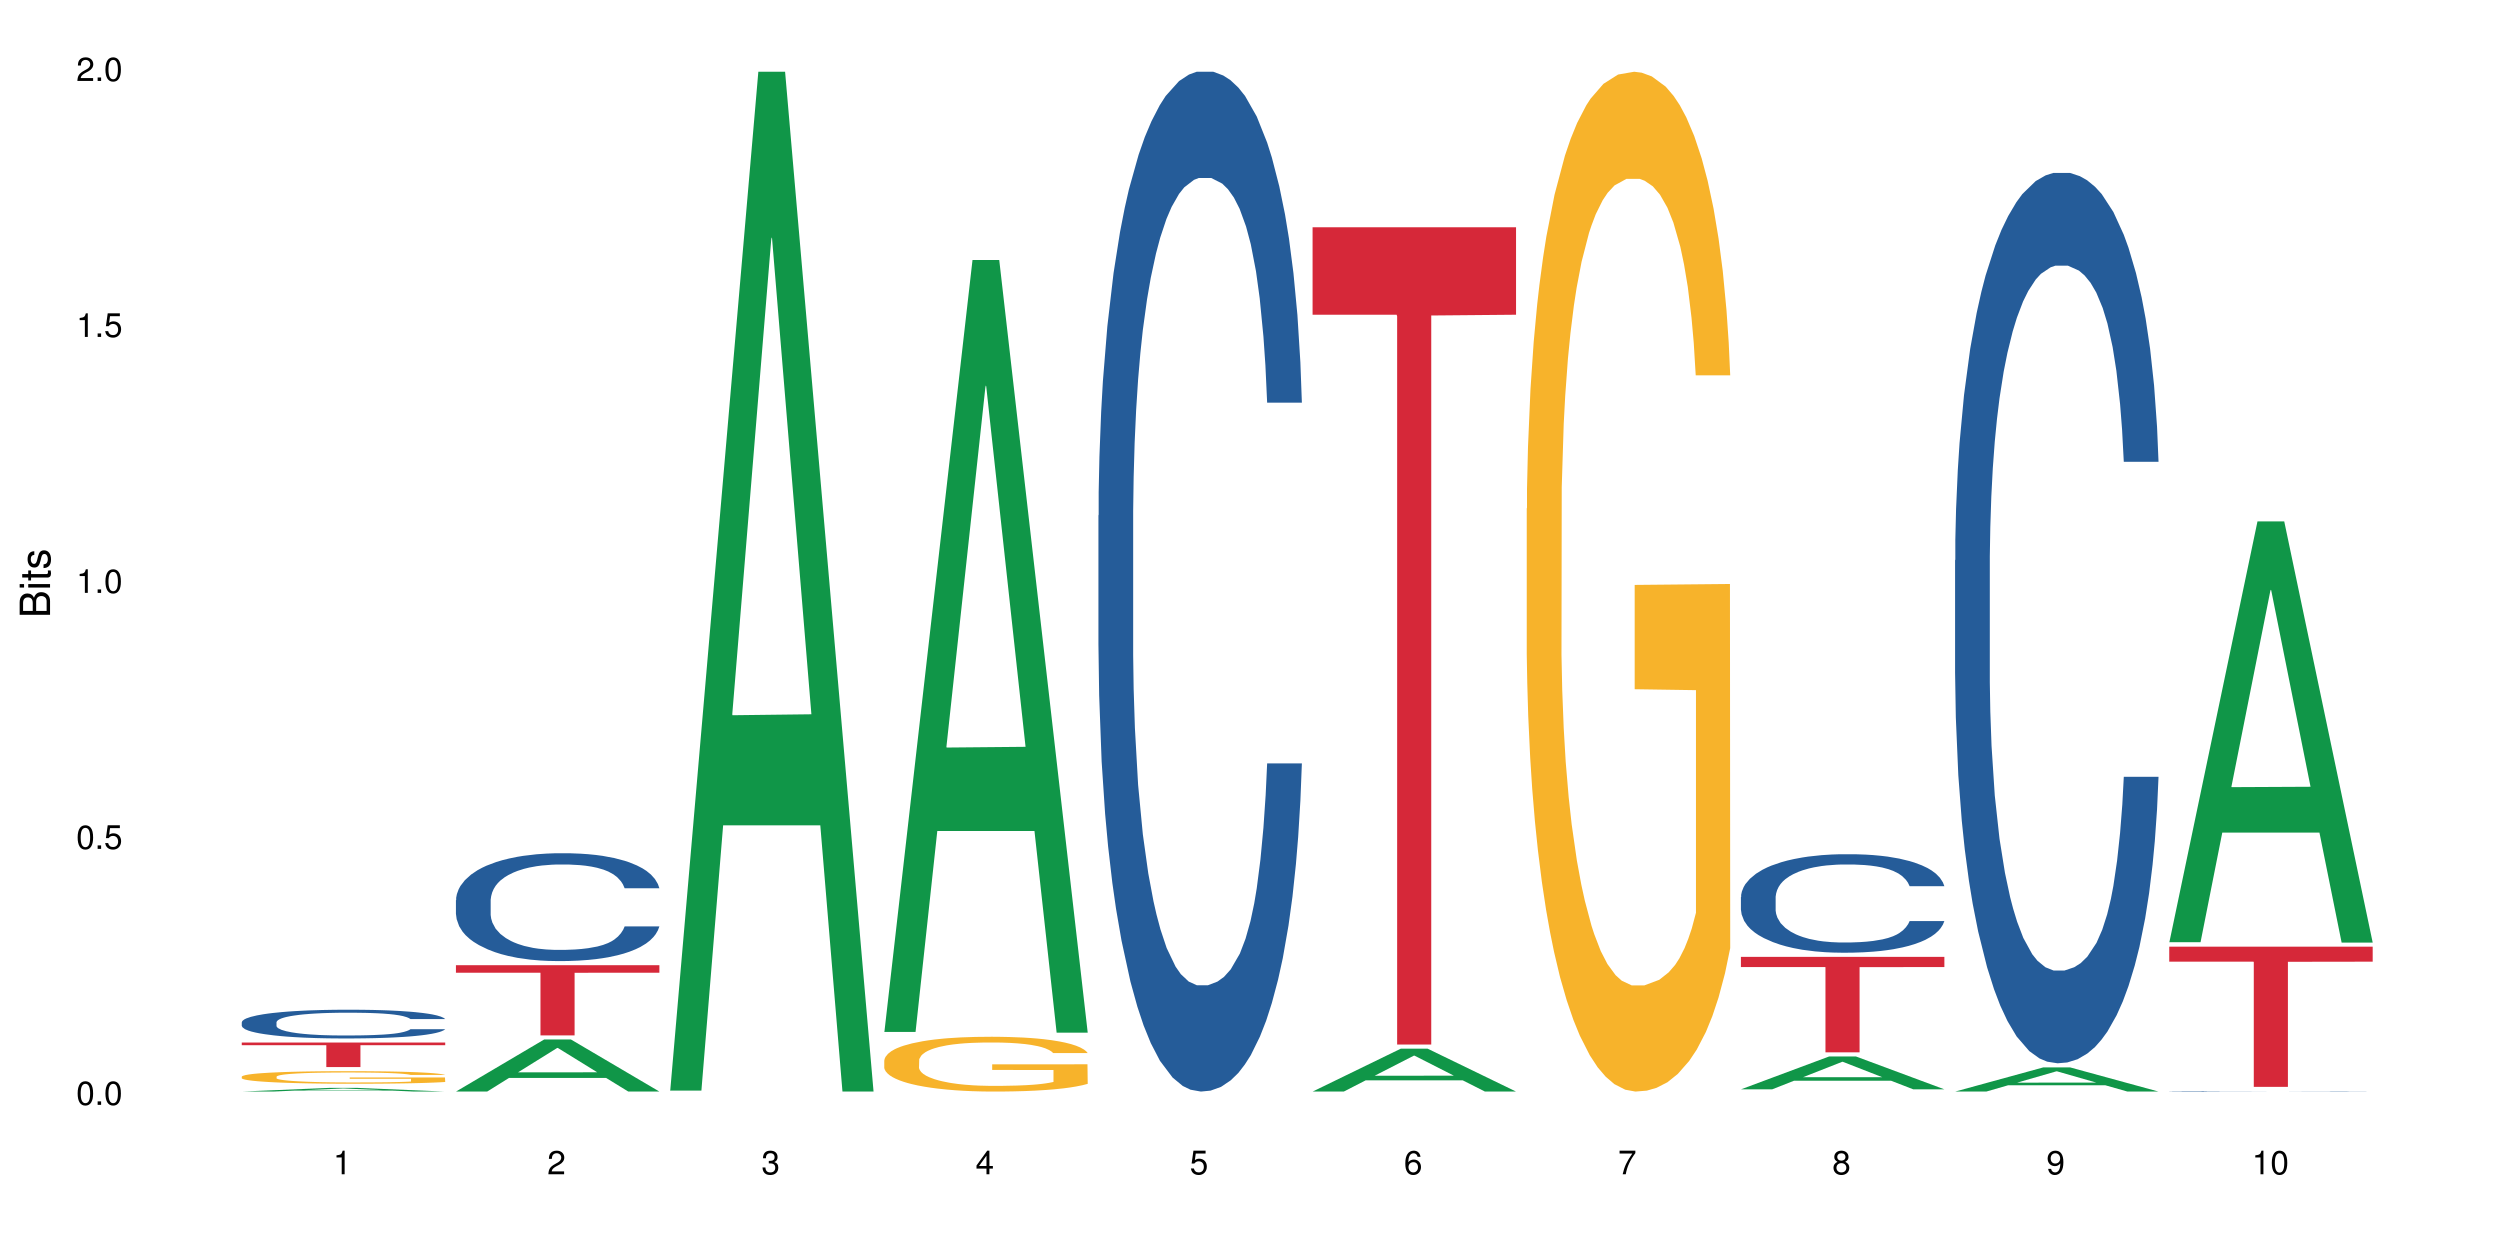 <?xml version="1.0" encoding="UTF-8"?>
<svg xmlns="http://www.w3.org/2000/svg" xmlns:xlink="http://www.w3.org/1999/xlink" width="720pt" height="360pt" viewBox="0 0 720 360" version="1.1">
<defs>
<g>
<symbol overflow="visible" id="glyph0-0">
<path style="stroke:none;" d=""/>
</symbol>
<symbol overflow="visible" id="glyph0-1">
<path style="stroke:none;" d="M 2.641 -6.797 C 2 -6.797 1.422 -6.531 1.078 -6.047 C 0.641 -5.453 0.406 -4.547 0.406 -3.297 C 0.406 -1 1.188 0.219 2.641 0.219 C 4.078 0.219 4.859 -1 4.859 -3.234 C 4.859 -4.562 4.656 -5.438 4.203 -6.047 C 3.844 -6.531 3.281 -6.797 2.641 -6.797 Z M 2.641 -6.047 C 3.547 -6.047 4 -5.125 4 -3.312 C 4 -1.375 3.562 -0.484 2.625 -0.484 C 1.734 -0.484 1.281 -1.422 1.281 -3.281 C 1.281 -5.141 1.734 -6.047 2.641 -6.047 Z M 2.641 -6.047 "/>
</symbol>
<symbol overflow="visible" id="glyph0-2">
<path style="stroke:none;" d="M 1.828 -1 L 0.828 -1 L 0.828 0 L 1.828 0 Z M 1.828 -1 "/>
</symbol>
<symbol overflow="visible" id="glyph0-3">
<path style="stroke:none;" d="M 4.562 -6.797 L 1.062 -6.797 L 0.547 -3.094 L 1.328 -3.094 C 1.719 -3.562 2.047 -3.734 2.578 -3.734 C 3.484 -3.734 4.062 -3.109 4.062 -2.094 C 4.062 -1.125 3.484 -0.531 2.578 -0.531 C 1.828 -0.531 1.375 -0.906 1.188 -1.672 L 0.328 -1.672 C 0.453 -1.109 0.547 -0.844 0.75 -0.594 C 1.125 -0.078 1.828 0.219 2.594 0.219 C 3.969 0.219 4.922 -0.781 4.922 -2.219 C 4.922 -3.562 4.031 -4.484 2.719 -4.484 C 2.25 -4.484 1.859 -4.359 1.469 -4.062 L 1.734 -5.969 L 4.562 -5.969 Z M 4.562 -6.797 "/>
</symbol>
<symbol overflow="visible" id="glyph0-4">
<path style="stroke:none;" d="M 2.484 -4.844 L 2.484 0 L 3.328 0 L 3.328 -6.797 L 2.766 -6.797 C 2.469 -5.75 2.281 -5.609 0.984 -5.453 L 0.984 -4.844 Z M 2.484 -4.844 "/>
</symbol>
<symbol overflow="visible" id="glyph0-5">
<path style="stroke:none;" d="M 4.859 -0.828 L 1.281 -0.828 C 1.359 -1.391 1.672 -1.75 2.5 -2.234 L 3.469 -2.75 C 4.406 -3.266 4.906 -3.969 4.906 -4.812 C 4.906 -5.375 4.672 -5.906 4.266 -6.266 C 3.859 -6.625 3.375 -6.797 2.719 -6.797 C 1.859 -6.797 1.219 -6.5 0.844 -5.922 C 0.609 -5.562 0.5 -5.125 0.484 -4.438 L 1.328 -4.438 C 1.359 -4.906 1.406 -5.188 1.531 -5.406 C 1.75 -5.812 2.188 -6.062 2.703 -6.062 C 3.469 -6.062 4.031 -5.516 4.031 -4.781 C 4.031 -4.25 3.719 -3.797 3.125 -3.438 L 2.234 -2.938 C 0.812 -2.141 0.406 -1.5 0.328 0 L 4.859 0 Z M 4.859 -0.828 "/>
</symbol>
<symbol overflow="visible" id="glyph0-6">
<path style="stroke:none;" d="M 2.125 -3.125 L 2.578 -3.125 C 3.516 -3.125 3.984 -2.703 3.984 -1.891 C 3.984 -1.031 3.469 -0.531 2.578 -0.531 C 1.656 -0.531 1.203 -0.984 1.156 -1.969 L 0.312 -1.969 C 0.344 -1.422 0.438 -1.078 0.609 -0.766 C 0.953 -0.109 1.625 0.219 2.547 0.219 C 3.953 0.219 4.859 -0.609 4.859 -1.906 C 4.859 -2.766 4.516 -3.25 3.703 -3.516 C 4.344 -3.766 4.656 -4.25 4.656 -4.938 C 4.656 -6.109 3.875 -6.797 2.578 -6.797 C 1.203 -6.797 0.484 -6.047 0.453 -4.609 L 1.297 -4.609 C 1.312 -5.016 1.344 -5.25 1.453 -5.453 C 1.641 -5.828 2.062 -6.062 2.594 -6.062 C 3.344 -6.062 3.797 -5.625 3.797 -4.906 C 3.797 -4.422 3.609 -4.141 3.25 -3.984 C 3.016 -3.891 2.719 -3.844 2.125 -3.844 Z M 2.125 -3.125 "/>
</symbol>
<symbol overflow="visible" id="glyph0-7">
<path style="stroke:none;" d="M 3.141 -1.625 L 3.141 0 L 3.984 0 L 3.984 -1.625 L 4.984 -1.625 L 4.984 -2.391 L 3.984 -2.391 L 3.984 -6.797 L 3.359 -6.797 L 0.266 -2.516 L 0.266 -1.625 Z M 3.141 -2.391 L 1 -2.391 L 3.141 -5.359 Z M 3.141 -2.391 "/>
</symbol>
<symbol overflow="visible" id="glyph0-8">
<path style="stroke:none;" d="M 4.781 -5.031 C 4.609 -6.141 3.891 -6.797 2.844 -6.797 C 2.094 -6.797 1.422 -6.438 1.031 -5.828 C 0.609 -5.172 0.406 -4.344 0.406 -3.094 C 0.406 -1.953 0.578 -1.234 0.984 -0.625 C 1.359 -0.078 1.953 0.219 2.703 0.219 C 3.984 0.219 4.922 -0.734 4.922 -2.078 C 4.922 -3.344 4.062 -4.234 2.844 -4.234 C 2.172 -4.234 1.641 -3.969 1.281 -3.469 C 1.281 -5.125 1.828 -6.047 2.797 -6.047 C 3.391 -6.047 3.797 -5.672 3.938 -5.031 Z M 2.734 -3.484 C 3.547 -3.484 4.062 -2.922 4.062 -2 C 4.062 -1.156 3.484 -0.531 2.703 -0.531 C 1.922 -0.531 1.328 -1.188 1.328 -2.047 C 1.328 -2.891 1.906 -3.484 2.734 -3.484 Z M 2.734 -3.484 "/>
</symbol>
<symbol overflow="visible" id="glyph0-9">
<path style="stroke:none;" d="M 4.984 -6.797 L 0.438 -6.797 L 0.438 -5.969 L 4.109 -5.969 C 2.5 -3.656 1.828 -2.234 1.328 0 L 2.219 0 C 2.594 -2.172 3.453 -4.047 4.984 -6.094 Z M 4.984 -6.797 "/>
</symbol>
<symbol overflow="visible" id="glyph0-10">
<path style="stroke:none;" d="M 3.75 -3.578 C 4.453 -4 4.688 -4.344 4.688 -4.984 C 4.688 -6.047 3.844 -6.797 2.641 -6.797 C 1.438 -6.797 0.594 -6.047 0.594 -4.984 C 0.594 -4.359 0.828 -4.016 1.516 -3.578 C 0.734 -3.203 0.359 -2.641 0.359 -1.891 C 0.359 -0.641 1.297 0.219 2.641 0.219 C 3.984 0.219 4.922 -0.641 4.922 -1.875 C 4.922 -2.641 4.531 -3.203 3.75 -3.578 Z M 2.641 -6.047 C 3.359 -6.047 3.812 -5.625 3.812 -4.969 C 3.812 -4.344 3.344 -3.922 2.641 -3.922 C 1.922 -3.922 1.453 -4.344 1.453 -4.984 C 1.453 -5.625 1.922 -6.047 2.641 -6.047 Z M 2.641 -3.203 C 3.484 -3.203 4.062 -2.672 4.062 -1.875 C 4.062 -1.062 3.484 -0.531 2.625 -0.531 C 1.797 -0.531 1.219 -1.078 1.219 -1.875 C 1.219 -2.672 1.797 -3.203 2.641 -3.203 Z M 2.641 -3.203 "/>
</symbol>
<symbol overflow="visible" id="glyph0-11">
<path style="stroke:none;" d="M 0.516 -1.547 C 0.672 -0.438 1.406 0.219 2.438 0.219 C 3.188 0.219 3.859 -0.141 4.266 -0.75 C 4.688 -1.406 4.891 -2.25 4.891 -3.484 C 4.891 -4.625 4.703 -5.359 4.312 -5.953 C 3.938 -6.5 3.344 -6.797 2.594 -6.797 C 1.297 -6.797 0.359 -5.844 0.359 -4.516 C 0.359 -3.25 1.234 -2.344 2.453 -2.344 C 3.094 -2.344 3.562 -2.578 4.016 -3.109 C 4 -1.453 3.469 -0.531 2.5 -0.531 C 1.906 -0.531 1.484 -0.906 1.359 -1.547 Z M 2.578 -6.062 C 3.375 -6.062 3.969 -5.406 3.969 -4.531 C 3.969 -3.688 3.375 -3.094 2.547 -3.094 C 1.734 -3.094 1.234 -3.672 1.234 -4.578 C 1.234 -5.438 1.797 -6.062 2.578 -6.062 Z M 2.578 -6.062 "/>
</symbol>
<symbol overflow="visible" id="glyph1-0">
<path style="stroke:none;" d=""/>
</symbol>
<symbol overflow="visible" id="glyph1-1">
<path style="stroke:none;" d="M 0 -0.953 L 0 -4.891 C 0 -5.719 -0.234 -6.344 -0.734 -6.797 C -1.188 -7.234 -1.812 -7.469 -2.5 -7.469 C -3.547 -7.469 -4.188 -7 -4.625 -5.875 C -4.984 -6.672 -5.641 -7.094 -6.531 -7.094 C -7.156 -7.094 -7.734 -6.859 -8.141 -6.391 C -8.562 -5.938 -8.75 -5.344 -8.75 -4.5 L -8.75 -0.953 Z M -4.984 -2.062 L -7.766 -2.062 L -7.766 -4.219 C -7.766 -4.844 -7.688 -5.203 -7.453 -5.5 C -7.219 -5.812 -6.859 -5.969 -6.375 -5.969 C -5.906 -5.969 -5.531 -5.812 -5.297 -5.5 C -5.062 -5.203 -4.984 -4.844 -4.984 -4.219 Z M -0.984 -2.062 L -4 -2.062 L -4 -4.781 C -4 -5.328 -3.859 -5.688 -3.578 -5.953 C -3.297 -6.219 -2.922 -6.359 -2.484 -6.359 C -2.062 -6.359 -1.688 -6.219 -1.406 -5.953 C -1.109 -5.688 -0.984 -5.328 -0.984 -4.781 Z M -0.984 -2.062 "/>
</symbol>
<symbol overflow="visible" id="glyph1-2">
<path style="stroke:none;" d="M -6.281 -1.797 L -6.281 -0.797 L 0 -0.797 L 0 -1.797 Z M -8.75 -1.797 L -8.75 -0.797 L -7.484 -0.797 L -7.484 -1.797 Z M -8.75 -1.797 "/>
</symbol>
<symbol overflow="visible" id="glyph1-3">
<path style="stroke:none;" d="M -6.281 -3.047 L -6.281 -2.016 L -8.016 -2.016 L -8.016 -1.016 L -6.281 -1.016 L -6.281 -0.172 L -5.469 -0.172 L -5.469 -1.016 L -0.719 -1.016 C -0.078 -1.016 0.281 -1.453 0.281 -2.234 C 0.281 -2.469 0.25 -2.719 0.188 -3.047 L -0.641 -3.047 C -0.609 -2.922 -0.594 -2.766 -0.594 -2.562 C -0.594 -2.141 -0.719 -2.016 -1.156 -2.016 L -5.469 -2.016 L -5.469 -3.047 Z M -6.281 -3.047 "/>
</symbol>
<symbol overflow="visible" id="glyph1-4">
<path style="stroke:none;" d="M -4.531 -5.25 C -5.766 -5.25 -6.469 -4.422 -6.469 -2.969 C -6.469 -1.516 -5.719 -0.562 -4.547 -0.562 C -3.562 -0.562 -3.094 -1.062 -2.734 -2.562 L -2.516 -3.484 C -2.344 -4.188 -2.094 -4.469 -1.625 -4.469 C -1.047 -4.469 -0.641 -3.875 -0.641 -3 C -0.641 -2.453 -0.797 -2 -1.062 -1.75 C -1.25 -1.594 -1.422 -1.531 -1.875 -1.469 L -1.875 -0.406 C -0.422 -0.453 0.281 -1.266 0.281 -2.922 C 0.281 -4.5 -0.5 -5.516 -1.719 -5.516 C -2.656 -5.516 -3.172 -4.984 -3.469 -3.734 L -3.703 -2.766 C -3.891 -1.953 -4.156 -1.609 -4.594 -1.609 C -5.172 -1.609 -5.547 -2.125 -5.547 -2.938 C -5.547 -3.75 -5.203 -4.172 -4.531 -4.203 Z M -4.531 -5.25 "/>
</symbol>
</g>
</defs>
<g id="surface76538">
<rect x="0" y="0" width="720" height="360" style="fill:rgb(100%,100%,100%);fill-opacity:1;stroke:none;"/>
<path style=" stroke:none;fill-rule:nonzero;fill:rgb(6.275%,58.824%,28.235%);fill-opacity:1;" d="M 69.629 314.371 L 69.691 314.367 L 95.047 313.301 L 102.746 313.301 L 128.223 314.371 L 119.273 314.371 L 112.887 314.09 L 84.902 314.09 L 78.645 314.371 L 69.629 314.371 L 87.598 313.977 L 110.32 313.977 L 98.988 313.477 L 98.863 313.473 L 98.738 313.477 L 87.535 313.977 L 87.598 313.977 Z M 69.629 314.371 "/>
<path style=" stroke:none;fill-rule:nonzero;fill:rgb(14.51%,36.078%,60%);fill-opacity:1;" d="M 69.629 294.402 L 69.699 294.398 L 69.699 294.215 L 69.914 293.926 L 70.414 293.566 L 70.914 293.316 L 72.203 292.867 L 73.988 292.438 L 75.848 292.105 L 77.203 291.91 L 78.418 291.758 L 81.207 291.477 L 82.992 291.332 L 84.922 291.203 L 87.281 291.078 L 88.996 291 L 92.852 290.879 L 95.711 290.828 L 97.926 290.805 L 102.715 290.805 L 105.574 290.836 L 107.645 290.871 L 109.93 290.934 L 111.859 291 L 115.219 291.168 L 118.219 291.379 L 119.578 291.5 L 121.723 291.734 L 123.367 291.961 L 124.508 292.156 L 125.797 292.438 L 126.938 292.777 L 127.797 293.164 L 128.223 293.488 L 118.219 293.488 L 117.719 293.188 L 117.148 292.953 L 116.078 292.641 L 115.004 292.422 L 113.504 292.203 L 112.148 292.059 L 110.289 291.914 L 108.645 291.824 L 106.93 291.758 L 105.285 291.711 L 102.141 291.668 L 98.5 291.668 L 97.141 291.68 L 94.355 291.742 L 92.852 291.793 L 90.711 291.902 L 89.207 292 L 87.422 292.148 L 86.207 292.277 L 84.707 292.477 L 83.637 292.648 L 82.422 292.898 L 81.707 293.09 L 81.062 293.301 L 80.492 293.551 L 80.062 293.812 L 79.777 294.094 L 79.633 294.367 L 79.633 295.539 L 79.777 295.812 L 80.133 296.129 L 81.062 296.59 L 82.422 296.992 L 83.992 297.309 L 85.492 297.535 L 86.352 297.641 L 87.492 297.762 L 89.281 297.914 L 91.852 298.066 L 93.352 298.125 L 95.641 298.188 L 97.996 298.215 L 101.141 298.215 L 103.93 298.188 L 105.785 298.148 L 107.715 298.086 L 110.359 297.957 L 112.004 297.836 L 113.434 297.695 L 114.504 297.551 L 115.219 297.43 L 116.293 297.195 L 117.148 296.938 L 117.793 296.672 L 118.219 296.414 L 128.223 296.414 L 127.797 296.719 L 127.152 297.012 L 126.508 297.234 L 125.508 297.496 L 124.367 297.73 L 122.723 297.996 L 121.363 298.172 L 119.578 298.359 L 117.934 298.504 L 116.148 298.633 L 113.504 298.781 L 111.789 298.859 L 109.93 298.926 L 107.715 298.988 L 104.93 299.039 L 101.93 299.07 L 99.141 299.078 L 96.141 299.062 L 93.926 299.031 L 90.996 298.965 L 87.352 298.828 L 84.707 298.684 L 82.633 298.543 L 80.848 298.391 L 78.848 298.188 L 76.273 297.852 L 74.703 297.598 L 73.633 297.383 L 72.418 297.09 L 71.559 296.824 L 70.559 296.402 L 69.844 295.863 L 69.629 295.449 Z M 69.629 294.402 "/>
<path style=" stroke:none;fill-rule:nonzero;fill:rgb(96.863%,70.196%,16.863%);fill-opacity:1;" d="M 69.629 310.051 L 69.699 310.047 L 69.699 309.98 L 69.988 309.832 L 70.703 309.625 L 71.629 309.457 L 72.629 309.324 L 73.273 309.254 L 74.344 309.156 L 75.273 309.082 L 77.633 308.934 L 80.633 308.797 L 82.277 308.734 L 84.137 308.68 L 86.777 308.617 L 87.992 308.594 L 91.711 308.539 L 95.926 308.508 L 100.57 308.496 L 102.715 308.5 L 105.645 308.516 L 109.645 308.551 L 111.934 308.582 L 113.719 308.617 L 115.578 308.66 L 117.863 308.727 L 120.008 308.805 L 121.723 308.887 L 123.438 308.984 L 124.867 309.09 L 126.082 309.207 L 127.152 309.344 L 127.797 309.461 L 128.223 309.578 L 118.293 309.578 L 117.719 309.461 L 117.078 309.371 L 116.004 309.262 L 114.934 309.184 L 113.863 309.121 L 111.859 309.035 L 110.145 308.98 L 108.004 308.934 L 105.93 308.906 L 103.57 308.887 L 102.141 308.879 L 98.355 308.879 L 94.926 308.902 L 92.926 308.93 L 91.496 308.953 L 89.496 309.004 L 88.281 309.043 L 87.566 309.07 L 85.422 309.172 L 83.992 309.266 L 83.207 309.328 L 82.207 309.426 L 81.492 309.516 L 80.707 309.648 L 80.277 309.75 L 79.703 309.973 L 79.633 310.57 L 79.848 310.695 L 80.277 310.832 L 80.848 310.949 L 81.707 311.074 L 82.562 311.172 L 84.062 311.301 L 85.352 311.387 L 86.352 311.441 L 88.281 311.531 L 89.066 311.562 L 90.922 311.621 L 92.852 311.668 L 95.211 311.707 L 96.996 311.727 L 99.855 311.742 L 103.5 311.742 L 107.789 311.723 L 110.504 311.699 L 112.359 311.672 L 113.574 311.648 L 115.078 311.613 L 116.148 311.578 L 117.148 311.543 L 118.363 311.484 L 118.363 310.695 L 100.715 310.691 L 100.715 310.32 L 128.152 310.316 L 128.223 311.613 L 126.723 311.699 L 124.867 311.785 L 123.078 311.852 L 121.223 311.91 L 118.578 311.973 L 116.434 312.012 L 113.148 312.059 L 110.145 312.09 L 107 312.109 L 104.215 312.117 L 100.93 312.121 L 97.996 312.113 L 94.855 312.094 L 92.352 312.066 L 90.066 312.035 L 87.781 311.992 L 84.922 311.922 L 83.062 311.867 L 81.133 311.797 L 79.203 311.715 L 77.488 311.625 L 76.348 311.555 L 75.203 311.477 L 73.988 311.375 L 72.844 311.266 L 71.988 311.16 L 71.203 311.047 L 70.629 310.938 L 70.059 310.789 L 69.773 310.668 L 69.629 310.566 Z M 69.629 310.051 "/>
<path style=" stroke:none;fill-rule:nonzero;fill:rgb(83.922%,15.686%,22.353%);fill-opacity:1;" d="M 69.629 300.258 L 128.223 300.258 L 128.223 301.012 L 103.805 301.02 L 103.805 307.32 L 93.98 307.32 L 93.98 301.027 L 93.836 301.012 L 69.629 301.012 Z M 69.629 300.258 "/>
<path style=" stroke:none;fill-rule:nonzero;fill:rgb(6.275%,58.824%,28.235%);fill-opacity:1;" d="M 131.309 314.355 L 131.371 314.344 L 156.727 299.367 L 164.426 299.367 L 189.902 314.371 L 180.953 314.371 L 174.566 310.453 L 146.582 310.453 L 140.324 314.355 L 131.309 314.355 L 149.273 308.832 L 172 308.82 L 160.668 301.816 L 160.543 301.805 L 160.418 301.844 L 149.211 308.82 L 149.273 308.832 Z M 131.309 314.355 "/>
<path style=" stroke:none;fill-rule:nonzero;fill:rgb(14.51%,36.078%,60%);fill-opacity:1;" d="M 131.309 259.258 L 131.379 259.23 L 131.379 258.547 L 131.594 257.469 L 132.094 256.109 L 132.594 255.172 L 133.883 253.496 L 135.668 251.879 L 137.523 250.629 L 138.883 249.895 L 140.098 249.324 L 142.883 248.273 L 144.672 247.734 L 146.602 247.254 L 148.957 246.77 L 150.672 246.488 L 154.531 246.031 L 157.391 245.836 L 159.605 245.75 L 164.395 245.75 L 167.25 245.863 L 169.324 246.004 L 171.609 246.23 L 173.539 246.488 L 176.898 247.113 L 179.898 247.906 L 181.258 248.359 L 183.402 249.238 L 185.043 250.09 L 186.188 250.828 L 187.473 251.879 L 188.617 253.156 L 189.477 254.605 L 189.902 255.824 L 179.898 255.824 L 179.398 254.688 L 178.828 253.809 L 177.758 252.645 L 176.684 251.824 L 175.184 251 L 173.824 250.461 L 171.969 249.922 L 170.324 249.582 L 168.609 249.324 L 166.965 249.156 L 163.82 248.984 L 160.176 248.984 L 158.82 249.043 L 156.031 249.27 L 154.531 249.469 L 152.387 249.863 L 150.887 250.234 L 149.102 250.801 L 147.887 251.285 L 146.387 252.02 L 145.312 252.676 L 144.098 253.609 L 143.387 254.32 L 142.742 255.113 L 142.172 256.051 L 141.742 257.043 L 141.457 258.094 L 141.312 259.117 L 141.312 263.516 L 141.457 264.535 L 141.812 265.727 L 142.742 267.461 L 144.098 268.965 L 145.672 270.156 L 147.172 271.008 L 148.031 271.406 L 149.172 271.859 L 150.961 272.426 L 153.531 272.992 L 155.031 273.219 L 157.32 273.449 L 159.676 273.562 L 162.82 273.562 L 165.609 273.449 L 167.465 273.305 L 169.395 273.078 L 172.039 272.598 L 173.684 272.141 L 175.113 271.602 L 176.184 271.062 L 176.898 270.609 L 177.969 269.73 L 178.828 268.766 L 179.473 267.773 L 179.898 266.809 L 189.902 266.809 L 189.477 267.941 L 188.832 269.051 L 188.188 269.871 L 187.188 270.863 L 186.047 271.746 L 184.402 272.738 L 183.043 273.391 L 181.258 274.102 L 179.613 274.641 L 177.828 275.121 L 175.184 275.691 L 173.469 275.973 L 171.609 276.23 L 169.395 276.457 L 166.609 276.656 L 163.605 276.77 L 160.82 276.797 L 157.82 276.738 L 155.605 276.625 L 152.676 276.371 L 149.031 275.859 L 146.387 275.32 L 144.312 274.781 L 142.527 274.215 L 140.527 273.449 L 137.953 272.199 L 136.383 271.234 L 135.309 270.438 L 134.094 269.332 L 133.238 268.34 L 132.238 266.75 L 131.523 264.734 L 131.309 263.176 Z M 131.309 259.258 "/>
<path style=" stroke:none;fill-rule:nonzero;fill:rgb(83.922%,15.686%,22.353%);fill-opacity:1;" d="M 131.309 277.977 L 189.902 277.977 L 189.902 280.141 L 165.484 280.16 L 165.484 298.188 L 155.656 298.188 L 155.656 280.176 L 155.516 280.141 L 131.309 280.141 Z M 131.309 277.977 "/>
<path style=" stroke:none;fill-rule:nonzero;fill:rgb(6.275%,58.824%,28.235%);fill-opacity:1;" d="M 192.988 314.094 L 193.051 313.82 L 218.402 20.664 L 226.105 20.664 L 251.582 314.371 L 242.629 314.371 L 236.246 237.703 L 208.262 237.703 L 202.004 314.094 L 192.988 314.094 L 210.953 205.988 L 233.68 205.711 L 222.348 68.648 L 222.223 68.375 L 222.098 69.199 L 210.891 205.711 L 210.953 205.988 Z M 192.988 314.094 "/>
<path style=" stroke:none;fill-rule:nonzero;fill:rgb(6.275%,58.824%,28.235%);fill-opacity:1;" d="M 254.668 297.199 L 254.73 296.992 L 280.082 74.879 L 287.781 74.879 L 313.262 297.406 L 304.309 297.406 L 297.926 239.32 L 269.941 239.32 L 263.68 297.199 L 254.668 297.199 L 272.633 215.293 L 295.359 215.082 L 284.027 111.238 L 283.902 111.027 L 283.777 111.656 L 272.57 215.082 L 272.633 215.293 Z M 254.668 297.199 "/>
<path style=" stroke:none;fill-rule:nonzero;fill:rgb(96.863%,70.196%,16.863%);fill-opacity:1;" d="M 254.668 305.348 L 254.738 305.332 L 254.738 305.047 L 255.023 304.395 L 255.738 303.504 L 256.668 302.77 L 257.668 302.191 L 258.312 301.887 L 259.383 301.457 L 260.312 301.141 L 262.672 300.492 L 265.672 299.887 L 267.316 299.625 L 269.172 299.379 L 271.816 299.105 L 273.031 299.004 L 276.746 298.773 L 280.965 298.633 L 285.609 298.586 L 287.75 298.602 L 290.68 298.66 L 294.684 298.816 L 296.969 298.961 L 298.758 299.105 L 300.613 299.293 L 302.902 299.582 L 305.043 299.93 L 306.758 300.273 L 308.473 300.707 L 309.902 301.168 L 311.117 301.672 L 312.191 302.277 L 312.832 302.781 L 313.262 303.285 L 303.328 303.285 L 302.758 302.781 L 302.113 302.395 L 301.043 301.918 L 299.973 301.57 L 298.898 301.297 L 296.898 300.922 L 295.184 300.691 L 293.039 300.492 L 290.969 300.359 L 288.609 300.273 L 287.18 300.246 L 283.395 300.246 L 279.961 300.348 L 277.961 300.461 L 276.531 300.578 L 274.531 300.793 L 273.316 300.965 L 272.602 301.082 L 270.457 301.527 L 269.031 301.934 L 268.242 302.207 L 267.242 302.637 L 266.527 303.027 L 265.742 303.605 L 265.312 304.035 L 264.742 305.016 L 264.672 307.609 L 264.887 308.16 L 265.312 308.75 L 265.887 309.27 L 266.742 309.816 L 267.602 310.234 L 269.102 310.797 L 270.387 311.172 L 271.387 311.414 L 273.316 311.805 L 274.102 311.934 L 275.961 312.195 L 277.891 312.395 L 280.25 312.57 L 282.035 312.656 L 284.895 312.727 L 288.539 312.727 L 292.824 312.641 L 295.539 312.527 L 297.398 312.41 L 298.613 312.309 L 300.113 312.152 L 301.188 312.008 L 302.188 311.848 L 303.402 311.602 L 303.402 308.16 L 285.75 308.145 L 285.75 306.531 L 313.191 306.516 L 313.262 312.152 L 311.762 312.539 L 309.902 312.914 L 308.117 313.203 L 306.258 313.449 L 303.617 313.723 L 301.473 313.895 L 298.184 314.098 L 295.184 314.227 L 292.039 314.312 L 289.254 314.355 L 285.965 314.371 L 283.035 314.344 L 279.891 314.254 L 277.391 314.141 L 275.105 313.996 L 272.816 313.809 L 269.957 313.504 L 268.102 313.262 L 266.172 312.957 L 264.242 312.598 L 262.527 312.207 L 261.383 311.906 L 260.242 311.559 L 259.027 311.129 L 257.883 310.637 L 257.023 310.191 L 256.238 309.688 L 255.668 309.211 L 255.094 308.562 L 254.809 308.043 L 254.668 307.598 Z M 254.668 305.348 "/>
<path style=" stroke:none;fill-rule:nonzero;fill:rgb(14.51%,36.078%,60%);fill-opacity:1;" d="M 316.348 148.457 L 316.418 148.188 L 316.418 141.742 L 316.633 131.543 L 317.133 118.656 L 317.633 109.797 L 318.918 93.957 L 320.703 78.652 L 322.562 66.84 L 323.922 59.859 L 325.137 54.492 L 327.922 44.559 L 329.707 39.457 L 331.637 34.891 L 333.996 30.328 L 335.711 27.645 L 339.57 23.348 L 342.43 21.469 L 344.645 20.664 L 349.43 20.664 L 352.289 21.738 L 354.363 23.078 L 356.648 25.227 L 358.578 27.645 L 361.938 33.551 L 364.938 41.066 L 366.293 45.363 L 368.438 53.684 L 370.082 61.738 L 371.227 68.719 L 372.512 78.652 L 373.656 90.734 L 374.512 104.426 L 374.941 115.969 L 364.938 115.969 L 364.438 105.23 L 363.867 96.91 L 362.793 85.902 L 361.723 78.117 L 360.223 70.332 L 358.863 65.23 L 357.004 60.129 L 355.363 56.906 L 353.648 54.492 L 352.004 52.879 L 348.859 51.27 L 345.215 51.27 L 343.855 51.805 L 341.07 53.953 L 339.57 55.832 L 337.426 59.59 L 335.926 63.082 L 334.141 68.449 L 332.926 73.016 L 331.422 79.996 L 330.352 86.172 L 329.137 95.031 L 328.422 101.742 L 327.777 109.258 L 327.207 118.117 L 326.777 127.516 L 326.492 137.449 L 326.352 147.113 L 326.352 188.727 L 326.492 198.391 L 326.852 209.668 L 327.777 226.043 L 329.137 240.273 L 330.707 251.547 L 332.211 259.602 L 333.066 263.359 L 334.211 267.656 L 335.996 273.027 L 338.57 278.395 L 340.07 280.543 L 342.355 282.691 L 344.715 283.766 L 347.859 283.766 L 350.645 282.691 L 352.504 281.348 L 354.434 279.199 L 357.078 274.637 L 358.719 270.34 L 360.148 265.242 L 361.223 260.141 L 361.938 255.844 L 363.008 247.52 L 363.867 238.395 L 364.508 228.996 L 364.938 219.867 L 374.941 219.867 L 374.512 230.609 L 373.871 241.078 L 373.227 248.863 L 372.227 258.262 L 371.082 266.582 L 369.438 275.98 L 368.082 282.152 L 366.293 288.867 L 364.652 293.969 L 362.863 298.531 L 360.223 303.898 L 358.508 306.586 L 356.648 309 L 354.434 311.148 L 351.645 313.027 L 348.645 314.102 L 345.859 314.371 L 342.855 313.832 L 340.641 312.762 L 337.711 310.344 L 334.066 305.512 L 331.422 300.41 L 329.352 295.309 L 327.566 289.941 L 325.562 282.691 L 322.992 270.879 L 321.418 261.75 L 320.348 254.234 L 319.133 243.762 L 318.273 234.367 L 317.273 219.332 L 316.559 200.27 L 316.348 185.504 Z M 316.348 148.457 "/>
<path style=" stroke:none;fill-rule:nonzero;fill:rgb(6.275%,58.824%,28.235%);fill-opacity:1;" d="M 378.023 314.359 L 378.086 314.348 L 403.441 302.012 L 411.141 302.012 L 436.621 314.371 L 427.668 314.371 L 421.281 311.145 L 393.301 311.145 L 387.039 314.359 L 378.023 314.359 L 395.992 309.809 L 418.715 309.797 L 407.387 304.031 L 407.262 304.02 L 407.137 304.055 L 395.93 309.797 L 395.992 309.809 Z M 378.023 314.359 "/>
<path style=" stroke:none;fill-rule:nonzero;fill:rgb(83.922%,15.686%,22.353%);fill-opacity:1;" d="M 378.023 65.445 L 436.621 65.445 L 436.621 90.641 L 412.199 90.863 L 412.199 300.832 L 402.375 300.832 L 402.375 91.082 L 402.23 90.641 L 378.023 90.641 Z M 378.023 65.445 "/>
<path style=" stroke:none;fill-rule:nonzero;fill:rgb(96.863%,70.196%,16.863%);fill-opacity:1;" d="M 439.703 146.461 L 439.777 146.191 L 439.777 140.828 L 440.062 128.758 L 440.777 112.129 L 441.707 98.449 L 442.707 87.719 L 443.348 82.086 L 444.422 74.039 L 445.348 68.141 L 447.707 56.07 L 450.707 44.805 L 452.352 39.977 L 454.211 35.414 L 456.855 30.32 L 458.07 28.441 L 461.785 24.148 L 466 21.469 L 470.645 20.664 L 472.789 20.93 L 475.719 22.004 L 479.719 24.953 L 482.008 27.637 L 483.793 30.32 L 485.652 33.805 L 487.938 39.172 L 490.082 45.609 L 491.797 52.047 L 493.512 60.094 L 494.941 68.676 L 496.156 78.062 L 497.227 89.328 L 497.871 98.715 L 498.301 108.105 L 488.367 108.105 L 487.797 98.715 L 487.152 91.477 L 486.082 82.625 L 485.008 76.188 L 483.938 71.09 L 481.938 64.117 L 480.223 59.824 L 478.078 56.07 L 476.004 53.656 L 473.648 52.047 L 472.219 51.508 L 468.43 51.508 L 465 53.387 L 463 55.531 L 461.57 57.68 L 459.57 61.703 L 458.355 64.922 L 457.641 67.066 L 455.496 75.383 L 454.066 82.891 L 453.281 87.988 L 452.281 96.035 L 451.566 103.277 L 450.781 114.004 L 450.352 122.051 L 449.781 140.293 L 449.707 188.574 L 449.922 198.766 L 450.352 209.762 L 450.922 219.418 L 451.781 229.609 L 452.637 237.391 L 454.141 247.852 L 455.426 254.824 L 456.426 259.383 L 458.355 266.625 L 459.141 269.039 L 461 273.867 L 462.93 277.625 L 465.285 280.844 L 467.074 282.453 L 469.93 283.793 L 473.574 283.793 L 477.863 282.184 L 480.578 280.039 L 482.438 277.891 L 483.652 276.016 L 485.152 273.062 L 486.223 270.383 L 487.223 267.43 L 488.438 262.871 L 488.438 198.766 L 470.789 198.496 L 470.789 168.457 L 498.227 168.188 L 498.301 273.062 L 496.801 280.305 L 494.941 287.281 L 493.156 292.645 L 491.297 297.203 L 488.652 302.301 L 486.508 305.52 L 483.223 309.273 L 480.223 311.688 L 477.078 313.297 L 474.289 314.102 L 471.004 314.371 L 468.074 313.836 L 464.93 312.227 L 462.43 310.078 L 460.141 307.398 L 457.855 303.91 L 454.996 298.277 L 453.137 293.719 L 451.211 288.086 L 449.281 281.379 L 447.566 274.137 L 446.422 268.504 L 445.277 262.066 L 444.062 254.02 L 442.922 244.898 L 442.062 236.586 L 441.277 227.195 L 440.703 218.344 L 440.133 206.277 L 439.848 196.621 L 439.703 188.305 Z M 439.703 146.461 "/>
<path style=" stroke:none;fill-rule:nonzero;fill:rgb(6.275%,58.824%,28.235%);fill-opacity:1;" d="M 501.383 313.723 L 501.445 313.715 L 526.801 304.258 L 534.5 304.258 L 559.98 313.73 L 551.027 313.73 L 544.641 311.258 L 516.66 311.258 L 510.398 313.723 L 501.383 313.723 L 519.352 310.234 L 542.074 310.227 L 530.742 305.805 L 530.617 305.797 L 530.492 305.824 L 519.289 310.227 L 519.352 310.234 Z M 501.383 313.723 "/>
<path style=" stroke:none;fill-rule:nonzero;fill:rgb(14.51%,36.078%,60%);fill-opacity:1;" d="M 501.383 258.367 L 501.453 258.34 L 501.453 257.719 L 501.668 256.734 L 502.168 255.488 L 502.668 254.633 L 503.957 253.105 L 505.742 251.625 L 507.602 250.484 L 508.957 249.812 L 510.172 249.293 L 512.961 248.332 L 514.746 247.84 L 516.676 247.402 L 519.035 246.961 L 520.75 246.699 L 524.605 246.285 L 527.465 246.105 L 529.68 246.027 L 534.469 246.027 L 537.328 246.129 L 539.398 246.258 L 541.688 246.469 L 543.613 246.699 L 546.973 247.27 L 549.977 247.996 L 551.332 248.41 L 553.477 249.215 L 555.121 249.992 L 556.262 250.668 L 557.551 251.625 L 558.691 252.793 L 559.551 254.117 L 559.98 255.23 L 549.977 255.23 L 549.473 254.191 L 548.902 253.391 L 547.832 252.328 L 546.758 251.574 L 545.258 250.824 L 543.902 250.332 L 542.043 249.836 L 540.398 249.527 L 538.684 249.293 L 537.039 249.137 L 533.898 248.98 L 530.254 248.98 L 528.895 249.035 L 526.109 249.242 L 524.605 249.422 L 522.465 249.785 L 520.961 250.121 L 519.176 250.641 L 517.961 251.082 L 516.461 251.758 L 515.391 252.352 L 514.176 253.207 L 513.461 253.855 L 512.816 254.582 L 512.246 255.438 L 511.816 256.344 L 511.531 257.305 L 511.387 258.238 L 511.387 262.258 L 511.531 263.188 L 511.887 264.277 L 512.816 265.859 L 514.176 267.234 L 515.746 268.324 L 517.246 269.102 L 518.105 269.465 L 519.246 269.879 L 521.035 270.398 L 523.605 270.914 L 525.105 271.121 L 527.395 271.328 L 529.754 271.434 L 532.895 271.434 L 535.684 271.328 L 537.543 271.199 L 539.469 270.992 L 542.113 270.551 L 543.758 270.137 L 545.188 269.645 L 546.258 269.152 L 546.973 268.738 L 548.047 267.934 L 548.902 267.051 L 549.547 266.145 L 549.977 265.262 L 559.98 265.262 L 559.551 266.301 L 558.906 267.312 L 558.266 268.062 L 557.262 268.969 L 556.121 269.773 L 554.477 270.684 L 553.117 271.277 L 551.332 271.926 L 549.688 272.418 L 547.902 272.859 L 545.258 273.379 L 543.543 273.637 L 541.688 273.871 L 539.469 274.078 L 536.684 274.258 L 533.684 274.363 L 530.895 274.391 L 527.895 274.336 L 525.68 274.234 L 522.75 274 L 519.105 273.535 L 516.461 273.039 L 514.391 272.547 L 512.602 272.031 L 510.602 271.328 L 508.027 270.188 L 506.457 269.309 L 505.387 268.582 L 504.172 267.57 L 503.312 266.664 L 502.312 265.211 L 501.598 263.371 L 501.383 261.945 Z M 501.383 258.367 "/>
<path style=" stroke:none;fill-rule:nonzero;fill:rgb(83.922%,15.686%,22.353%);fill-opacity:1;" d="M 501.383 275.57 L 559.98 275.57 L 559.98 278.512 L 535.559 278.539 L 535.559 303.078 L 525.734 303.078 L 525.734 278.566 L 525.59 278.512 L 501.383 278.512 Z M 501.383 275.57 "/>
<path style=" stroke:none;fill-rule:nonzero;fill:rgb(6.275%,58.824%,28.235%);fill-opacity:1;" d="M 563.062 314.363 L 563.125 314.359 L 588.48 307.406 L 596.18 307.406 L 621.656 314.371 L 612.707 314.371 L 606.32 312.555 L 578.336 312.555 L 572.078 314.363 L 563.062 314.363 L 581.031 311.801 L 603.754 311.793 L 592.422 308.543 L 592.297 308.539 L 592.172 308.559 L 580.965 311.793 L 581.031 311.801 Z M 563.062 314.363 "/>
<path style=" stroke:none;fill-rule:nonzero;fill:rgb(14.51%,36.078%,60%);fill-opacity:1;" d="M 563.062 161.371 L 563.133 161.137 L 563.133 155.512 L 563.348 146.605 L 563.848 135.352 L 564.348 127.617 L 565.637 113.789 L 567.422 100.43 L 569.281 90.113 L 570.637 84.02 L 571.852 79.332 L 574.641 70.66 L 576.426 66.207 L 578.355 62.223 L 580.711 58.238 L 582.426 55.895 L 586.285 52.145 L 589.145 50.504 L 591.359 49.801 L 596.148 49.801 L 599.004 50.738 L 601.078 51.91 L 603.363 53.785 L 605.293 55.895 L 608.652 61.051 L 611.652 67.613 L 613.012 71.363 L 615.156 78.629 L 616.797 85.66 L 617.941 91.754 L 619.227 100.43 L 620.371 110.977 L 621.23 122.93 L 621.656 133.008 L 611.652 133.008 L 611.152 123.633 L 610.582 116.367 L 609.512 106.758 L 608.438 99.961 L 606.938 93.164 L 605.578 88.707 L 603.723 84.254 L 602.078 81.441 L 600.363 79.332 L 598.719 77.926 L 595.574 76.52 L 591.93 76.52 L 590.574 76.988 L 587.785 78.863 L 586.285 80.504 L 584.145 83.785 L 582.641 86.832 L 580.855 91.52 L 579.641 95.508 L 578.141 101.602 L 577.066 106.992 L 575.855 114.727 L 575.141 120.586 L 574.496 127.148 L 573.926 134.883 L 573.496 143.09 L 573.211 151.762 L 573.066 160.199 L 573.066 196.531 L 573.211 204.969 L 573.566 214.812 L 574.496 229.109 L 575.855 241.535 L 577.426 251.379 L 578.926 258.41 L 579.785 261.691 L 580.926 265.441 L 582.715 270.129 L 585.285 274.816 L 586.785 276.691 L 589.074 278.57 L 591.43 279.508 L 594.574 279.508 L 597.363 278.57 L 599.219 277.398 L 601.148 275.52 L 603.793 271.535 L 605.438 267.785 L 606.867 263.332 L 607.938 258.879 L 608.652 255.129 L 609.723 247.863 L 610.582 239.895 L 611.227 231.691 L 611.652 223.719 L 621.656 223.719 L 621.23 233.098 L 620.586 242.238 L 619.941 249.035 L 618.941 257.238 L 617.801 264.504 L 616.156 272.707 L 614.797 278.102 L 613.012 283.961 L 611.367 288.414 L 609.582 292.398 L 606.938 297.086 L 605.223 299.43 L 603.363 301.539 L 601.148 303.414 L 598.363 305.055 L 595.363 305.992 L 592.574 306.227 L 589.574 305.758 L 587.359 304.82 L 584.43 302.711 L 580.785 298.492 L 578.141 294.039 L 576.066 289.586 L 574.281 284.898 L 572.281 278.57 L 569.707 268.254 L 568.137 260.285 L 567.062 253.723 L 565.848 244.582 L 564.992 236.379 L 563.992 223.25 L 563.277 206.609 L 563.062 193.719 Z M 563.062 161.371 "/>
<path style=" stroke:none;fill-rule:nonzero;fill:rgb(6.275%,58.824%,28.235%);fill-opacity:1;" d="M 624.742 271.348 L 624.805 271.234 L 650.156 150.16 L 657.859 150.16 L 683.336 271.461 L 674.387 271.461 L 668 239.797 L 640.016 239.797 L 633.758 271.348 L 624.742 271.348 L 642.707 226.699 L 665.434 226.586 L 654.102 169.977 L 653.977 169.863 L 653.852 170.207 L 642.645 226.586 L 642.707 226.699 Z M 624.742 271.348 "/>
<path style=" stroke:none;fill-rule:nonzero;fill:rgb(14.51%,36.078%,60%);fill-opacity:1;" d="M 624.742 314.273 L 624.812 314.273 L 624.812 314.27 L 625.027 314.262 L 625.527 314.258 L 626.027 314.25 L 627.312 314.242 L 629.102 314.234 L 630.957 314.227 L 632.316 314.223 L 633.531 314.219 L 636.316 314.211 L 638.105 314.211 L 640.035 314.207 L 642.391 314.203 L 644.105 314.203 L 647.965 314.199 L 662.758 314.199 L 665.043 314.203 L 666.973 314.203 L 670.332 314.207 L 673.332 314.211 L 674.691 314.215 L 676.836 314.219 L 678.477 314.223 L 679.621 314.227 L 680.906 314.234 L 682.051 314.238 L 682.91 314.246 L 683.336 314.254 L 673.332 314.254 L 672.832 314.25 L 672.262 314.242 L 671.188 314.238 L 670.117 314.23 L 668.617 314.227 L 667.258 314.227 L 665.402 314.223 L 663.758 314.219 L 660.398 314.219 L 657.254 314.215 L 653.609 314.215 L 652.254 314.219 L 647.965 314.219 L 645.82 314.223 L 644.32 314.223 L 642.535 314.227 L 641.32 314.23 L 639.82 314.234 L 638.746 314.238 L 637.531 314.242 L 636.816 314.246 L 636.176 314.25 L 635.602 314.254 L 635.176 314.262 L 634.891 314.266 L 634.746 314.273 L 634.746 314.297 L 634.891 314.305 L 635.246 314.309 L 636.176 314.32 L 637.531 314.328 L 639.105 314.332 L 640.605 314.34 L 641.465 314.34 L 642.605 314.344 L 644.395 314.348 L 646.965 314.348 L 648.465 314.352 L 662.828 314.352 L 665.473 314.348 L 667.117 314.344 L 668.547 314.344 L 669.617 314.34 L 670.332 314.336 L 671.402 314.332 L 672.262 314.328 L 672.902 314.32 L 673.332 314.316 L 683.336 314.316 L 682.91 314.32 L 682.266 314.328 L 681.621 314.332 L 680.621 314.336 L 679.477 314.344 L 677.836 314.348 L 676.477 314.352 L 674.691 314.355 L 673.047 314.359 L 671.262 314.363 L 668.617 314.363 L 666.902 314.367 L 662.828 314.367 L 660.043 314.371 L 649.039 314.371 L 646.109 314.367 L 642.465 314.367 L 639.82 314.363 L 637.746 314.359 L 635.961 314.355 L 633.961 314.352 L 631.387 314.344 L 629.816 314.34 L 628.742 314.336 L 627.527 314.328 L 626.672 314.324 L 625.672 314.316 L 624.957 314.305 L 624.742 314.297 Z M 624.742 314.273 "/>
<path style=" stroke:none;fill-rule:nonzero;fill:rgb(83.922%,15.686%,22.353%);fill-opacity:1;" d="M 624.742 272.641 L 683.336 272.641 L 683.336 276.961 L 658.918 277 L 658.918 313.02 L 649.09 313.02 L 649.09 277.039 L 648.949 276.961 L 624.742 276.961 Z M 624.742 272.641 "/>
<g style="fill:rgb(0%,0%,0%);fill-opacity:1;">
  <use xlink:href="#glyph0-1" x="21.957" y="318.198"/>
  <use xlink:href="#glyph0-2" x="27.291" y="318.198"/>
  <use xlink:href="#glyph0-1" x="29.958" y="318.198"/>
</g>
<g style="fill:rgb(0%,0%,0%);fill-opacity:1;">
  <use xlink:href="#glyph0-1" x="21.957" y="244.476"/>
  <use xlink:href="#glyph0-2" x="27.291" y="244.476"/>
  <use xlink:href="#glyph0-3" x="29.958" y="244.476"/>
</g>
<g style="fill:rgb(0%,0%,0%);fill-opacity:1;">
  <use xlink:href="#glyph0-4" x="21.957" y="170.753"/>
  <use xlink:href="#glyph0-2" x="27.291" y="170.753"/>
  <use xlink:href="#glyph0-1" x="29.958" y="170.753"/>
</g>
<g style="fill:rgb(0%,0%,0%);fill-opacity:1;">
  <use xlink:href="#glyph0-4" x="21.957" y="97.034"/>
  <use xlink:href="#glyph0-2" x="27.291" y="97.034"/>
  <use xlink:href="#glyph0-3" x="29.958" y="97.034"/>
</g>
<g style="fill:rgb(0%,0%,0%);fill-opacity:1;">
  <use xlink:href="#glyph0-5" x="21.957" y="23.312"/>
  <use xlink:href="#glyph0-2" x="27.291" y="23.312"/>
  <use xlink:href="#glyph0-1" x="29.958" y="23.312"/>
</g>
<g style="fill:rgb(0%,0%,0%);fill-opacity:1;">
  <use xlink:href="#glyph0-4" x="95.926" y="338.19"/>
</g>
<g style="fill:rgb(0%,0%,0%);fill-opacity:1;">
  <use xlink:href="#glyph0-5" x="157.605" y="338.19"/>
</g>
<g style="fill:rgb(0%,0%,0%);fill-opacity:1;">
  <use xlink:href="#glyph0-6" x="219.285" y="338.19"/>
</g>
<g style="fill:rgb(0%,0%,0%);fill-opacity:1;">
  <use xlink:href="#glyph0-7" x="280.965" y="338.19"/>
</g>
<g style="fill:rgb(0%,0%,0%);fill-opacity:1;">
  <use xlink:href="#glyph0-3" x="342.645" y="338.19"/>
</g>
<g style="fill:rgb(0%,0%,0%);fill-opacity:1;">
  <use xlink:href="#glyph0-8" x="404.324" y="338.19"/>
</g>
<g style="fill:rgb(0%,0%,0%);fill-opacity:1;">
  <use xlink:href="#glyph0-9" x="466" y="338.19"/>
</g>
<g style="fill:rgb(0%,0%,0%);fill-opacity:1;">
  <use xlink:href="#glyph0-10" x="527.68" y="338.19"/>
</g>
<g style="fill:rgb(0%,0%,0%);fill-opacity:1;">
  <use xlink:href="#glyph0-11" x="589.359" y="338.19"/>
</g>
<g style="fill:rgb(0%,0%,0%);fill-opacity:1;">
  <use xlink:href="#glyph0-4" x="648.539" y="338.19"/>
  <use xlink:href="#glyph0-1" x="653.873" y="338.19"/>
</g>
<g style="fill:rgb(0%,0%,0%);fill-opacity:1;">
  <use xlink:href="#glyph1-1" x="14.412" y="178.016"/>
  <use xlink:href="#glyph1-2" x="14.412" y="170.012"/>
  <use xlink:href="#glyph1-3" x="14.412" y="167.348"/>
  <use xlink:href="#glyph1-4" x="14.412" y="164.012"/>
</g>
</g>
</svg>
